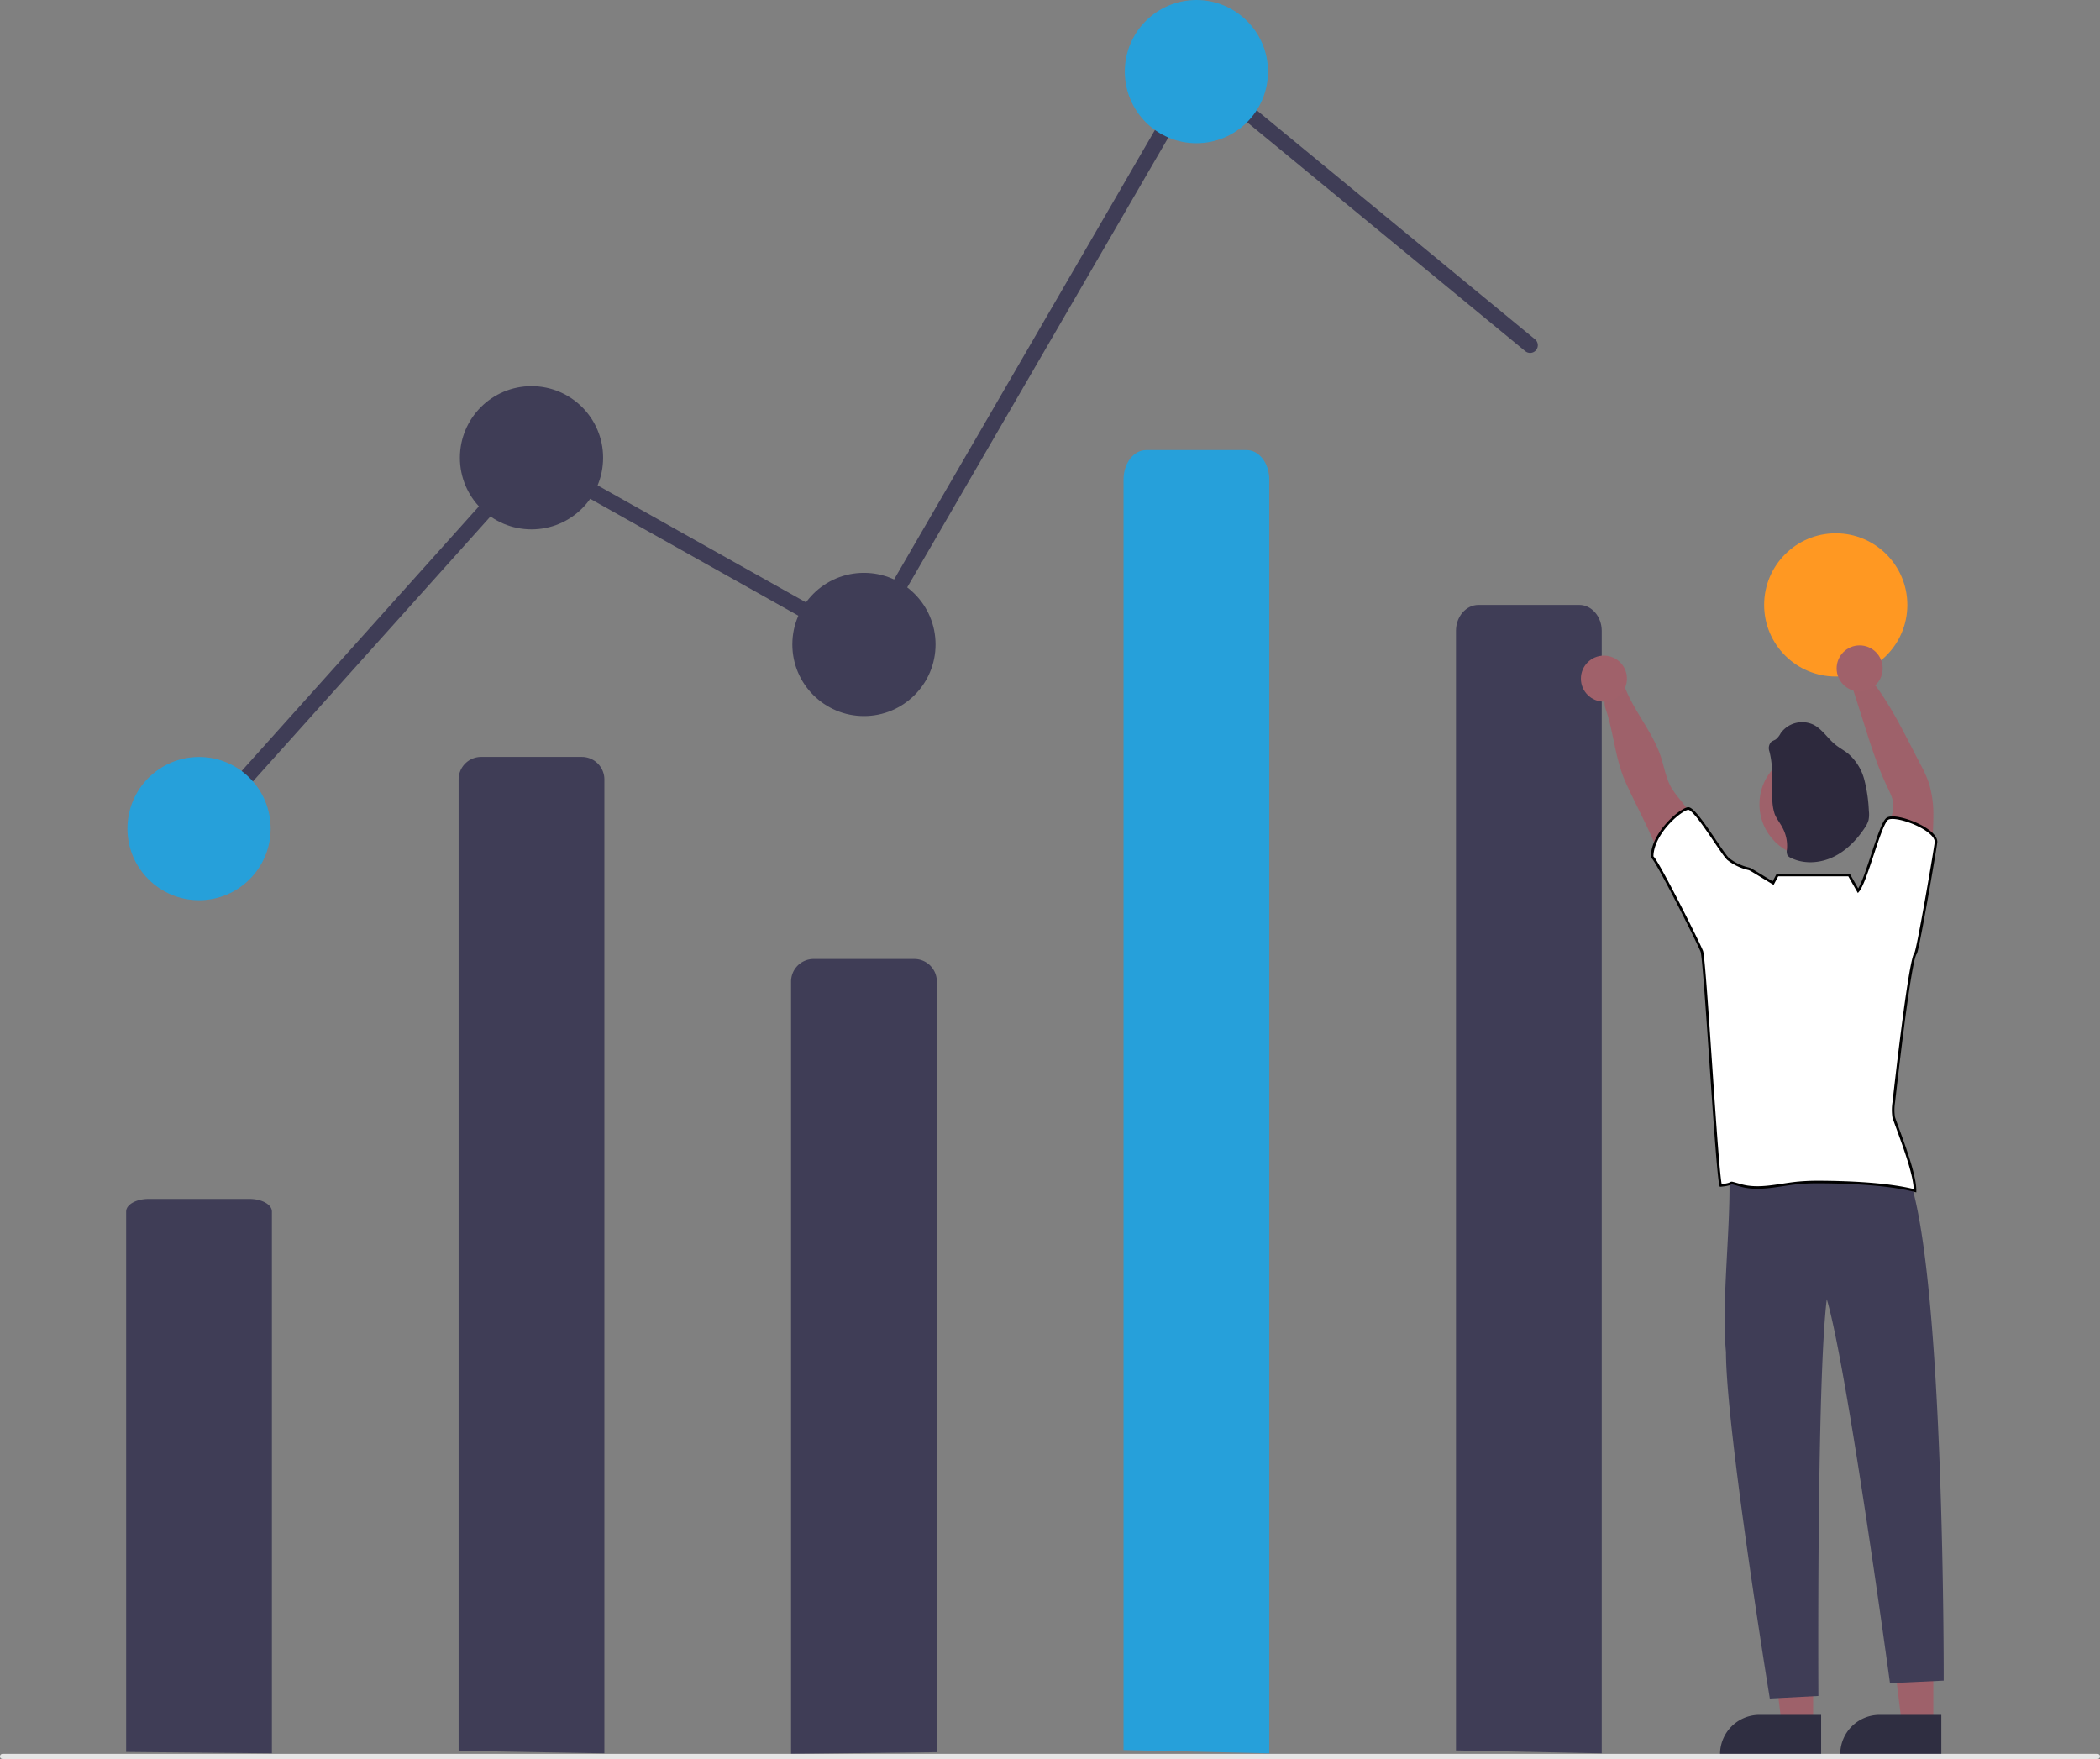 <?xml version="1.0" encoding="UTF-8" standalone="no"?>
<svg
   xmlns:dc="http://purl.org/dc/elements/1.1/"
   xmlns:cc="http://creativecommons.org/ns#"
   xmlns:rdf="http://www.w3.org/1999/02/22-rdf-syntax-ns#"
   xmlns:svg="http://www.w3.org/2000/svg"
   xmlns="http://www.w3.org/2000/svg"
   xmlns:sodipodi="http://sodipodi.sourceforge.net/DTD/sodipodi-0.dtd"
   xmlns:inkscape="http://www.inkscape.org/namespaces/inkscape"
   id="bb328e6d-602c-4acd-b0f5-b204c203e1c3"
   data-name="Layer 1"
   width="821.168"
   height="687.802"
   viewBox="0 0 821.168 687.802"
   version="1.1"
   sodipodi:docname="sidenav_illustration.svg"
   inkscape:version="1.0.2 (e86c870879, 2021-01-15, custom)">
  <rect x="0" y="0" width="821.168" height="687.802" fill="#808080" stroke="none"/>
  <defs
     id="defs2111" />
  <sodipodi:namedview
     pagecolor="#ffffff"
     bordercolor="#666666"
     borderopacity="1"
     objecttolerance="10"
     gridtolerance="10"
     guidetolerance="10"
     inkscape:pageopacity="0"
     inkscape:pageshadow="2"
     inkscape:window-width="1920"
     inkscape:window-height="1002"
     id="namedview2109"
     showgrid="false"
     inkscape:zoom="0.86357657"
     inkscape:cx="428.03013"
     inkscape:cy="390.70549"
     inkscape:window-x="-8"
     inkscape:window-y="-8"
     inkscape:window-maximized="1"
     inkscape:current-layer="bb328e6d-602c-4acd-b0f5-b204c203e1c3"
     inkscape:document-rotation="0" />
  <polygon
     points="755.994 674.556 743.734 674.555 737.902 627.268 755.996 627.268 755.994 674.556"
     fill="#9e616a"
     id="polygon2076" />
  <path
     d="M948.537,792.539l-39.531-.001v-.5a15.387,15.387,0,0,1,15.386-15.386h.001l24.144.001Z"
     transform="translate(-189.416 -106.099)"
     fill="#2f2e41"
     id="path2078" />
  <polygon
     points="708.994 674.556 696.734 674.555 690.902 627.268 708.996 627.268 708.994 674.556"
     fill="#9e616a"
     id="polygon2080" />
  <path
     d="M901.537,792.539l-39.531-.001v-.5a15.387,15.387,0,0,1,15.386-15.386h.001l24.144.001Z"
     transform="translate(-189.416 -106.099)"
     fill="#2f2e41"
     id="path2082" />
  <path
     id="ae5c11dc-7e77-468a-a39f-cc8da6ee1565"
     data-name="Path 1495"
     d="M368.748,790.71V410.9a8.82,8.82,0,0,1,8.82-8.82h39.36a8.82,8.82,0,0,1,8.82,8.82h0V791.7Z"
     transform="translate(-189.416 -106.099)"
     fill="#3f3d56" />
  <path
     id="bc696f83-47b6-45c9-967f-bb64f1f3bee5"
     data-name="Path 1496"
     d="M498.748,791.9v-302a8.82,8.82,0,0,1,8.82-8.82h39.36a8.82,8.82,0,0,1,8.82,8.82h0V791.25Z"
     transform="translate(-189.416 -106.099)"
     fill="#3f3d56" />
  <path
     d="M267.747,433.099a3,3,0,0,1-2.233-5.002l131.605-146.791L526.638,354.035,656.927,129.537,789.655,238.782a3,3,0,1,1-3.813,4.633L658.569,138.66,528.858,362.163,398.376,288.892,269.982,432.101A2.991,2.991,0,0,1,267.747,433.099Z"
     transform="translate(-189.416 -106.099)"
     fill="#3f3d56"
     id="path2086" />
  <circle
     id="a1f8771a-4bf9-4603-9747-6ae739e4ad47"
     data-name="Ellipse 300"
     cx="77.832"
     cy="324"
     r="28"
     fill="#6c63ff"
     style="fill:#26a0da;fill-opacity:1" />
  <circle
     id="ffdbdf53-78c2-412f-9ede-372406e5d245"
     data-name="Ellipse 301"
     cx="207.832"
     cy="179"
     r="28"
     fill="#ccc"
     style="fill:#3f3d56;fill-opacity:1" />
  <circle
     id="b7cff929-f00d-4f86-944c-e500b6ceb6ad"
     data-name="Ellipse 302"
     cx="337.832"
     cy="252"
     r="28"
     fill="#e6e6e6"
     style="fill:#3f3d56;fill-opacity:1" />
  <circle
     id="eabc0b76-6faa-4fa0-934c-daff28b491dd"
     data-name="Ellipse 303"
     cx="467.832"
     cy="28"
     r="28"
     fill="#6c63ff"
     style="fill:#26a0da;fill-opacity:1" />
  <circle
     id="a7ca0488-8ee6-49e2-b245-2872b84c042e"
     data-name="Ellipse 304"
     cx="717.832"
     cy="236.535"
     r="28"
     fill="#6c63ff"
     style="fill:#ff9822;fill-opacity:1" />
  <path
     id="b579ef19-595a-43de-9b6d-0ead8268ca48"
     data-name="Path 1507"
     d="M897.348,560.755c10.48,1.262,37.279-8.298,38.731,6.246,13.794,40.605,13.384,196.256,13.384,196.256l-21,1S911.683,640.583,903.748,614.125c-3.982,32.159-3.284,155.133-3.284,155.133l-19,1s-17.043-104.717-17.14-135.453c-2.071-22.514,3.009-55.876.835-77.64a83.218,83.218,0,0,0,32.19,3.59Z"
     transform="translate(-189.416 -106.099)"
     fill="#3f3d56" />
  <path
     id="b3465432-03e0-48eb-8016-b04aa244e72c"
     data-name="Path 1513"
     d="M758.748,790.554V352.8c0-5.614,3.949-10.166,8.82-10.166h39.36c4.871,0,8.82,4.551,8.82,10.166V791.7Z"
     transform="translate(-189.416 -106.099)"
     fill="#3f3d56" />
  <path
     id="ac7870c5-efcc-4c4b-b17f-07e0bff4d096"
     data-name="Path 1508"
     d="M861.698,442.955a130.657,130.657,0,0,0-15.31-24.17,38.322,38.322,0,0,1-3.4-4.64c-2.15-3.73-2.79-8.11-4.15-12.19-3.8-11.44-13.28-20.63-15.59-32.46-.84-4.3-7.936,8.198-6.07,13.53,3.33,9.65,3.76,19.87,8,29.19s9.22,18.26,12.88,27.79c2.08,5.41,3.74,11,6.79,16s7.81,9.19,13.56,9.94a33.45,33.45,0,0,1,1.63-10.68C861.288,451.325,863.508,446.685,861.698,442.955Z"
     transform="translate(-189.416 -106.099)"
     fill="#9e616a" />
  <path
     id="be4b35b3-6955-40b7-9549-45fdba6a2930"
     data-name="Path 1509"
     d="M924.608,449.435a55.259,55.259,0,0,1,3.25-20.78c.92-2.55,2-5.14,1.91-7.85-.13-2.52-1.33-4.83-2.42-7.11-3.76-7.85-6.4-16.17-9-24.47l-5-15.65c-1.63-1.195,7.89-1.61,9.92,1.2,6.64,9.22,11.67,19.81,16.93,29.88a50.577,50.577,0,0,1,3.42,7.49,41.186,41.186,0,0,1,1.8,12.94c0,8.19-1.08,16.35-2.2,24.47-.71,5.09-1.64,10.63-5.49,14C933.728,458.435,929.708,453.435,924.608,449.435Z"
     transform="translate(-189.416 -106.099)"
     fill="#9e616a" />
  <circle
     id="a7d383a2-21d6-4551-be8a-8c82a5e576cb"
     data-name="Ellipse 307"
     cx="708.752"
     cy="314.484"
     r="20.75"
     fill="#9e616a" />
  <path
     id="fb091cb1-8ad4-4d57-b74d-c940c723d6bf"
     data-name="Path 1512"
     d="M881.3,399.881a3.602,3.602,0,0,1,.76-3.723c.518-.408,1.206-.561,1.762-.95a7.602,7.602,0,0,0,1.9-2.403,10.315,10.315,0,0,1,12.909-3.277c3.429,1.795,5.5,5.389,8.549,7.808,1.548,1.254,3.344,2.184,4.902,3.438a20.146,20.146,0,0,1,6.355,10.278,58.31,58.31,0,0,1,1.762,12.125,10.905,10.905,0,0,1-.142,3.686,10.317,10.317,0,0,1-1.396,2.85c-3.135,4.749-7.266,9.062-12.444,11.513s-11.475,2.85-16.581.285a2.85,2.85,0,0,1-1.273-1.017,3.658,3.658,0,0,1-.199-2.194,15.018,15.018,0,0,0-1.653-8.406c-.95-1.9-2.375-3.534-3.135-5.5a19.16,19.16,0,0,1-.893-6.82C882.392,411.593,882.798,405.638,881.3,399.881Z"
     transform="translate(-189.416 -106.099)"
     fill="#2d293d" />
  <path
     id="ef6ae9ea-be37-4bc6-b1be-067860dc7e9d"
     data-name="Path 1514"
     d="M238.747,791.149V579.808c0-2.71,3.949-4.908,8.82-4.908h39.36c4.871,0,8.82,2.2,8.82,4.908V791.7Z"
     transform="translate(-189.416 -106.099)"
     fill="#3f3d56" />
  <path
     id="b4c810f7-8361-4f56-9780-d97c96bbbba4"
     data-name="Path 944"
     d="M1009.585,793.901H190.416a1,1,0,1,1,0-2h819.168a1,1,0,0,1,0,2Z"
     transform="translate(-189.416 -106.099)"
     fill="#e6e6e6" />
  <path
     id="b32730d1-ac43-40b1-a176-73e18bf362e5"
     data-name="Path 1515"
     d="M628.747,790.405V293.635c0-6.371,3.949-11.536,8.82-11.536h39.36c4.871,0,8.82,5.165,8.82,11.536V791.7Z"
     transform="translate(-189.416 -106.099)"
     fill="#6c63ff"
     style="fill:#26a0da;fill-opacity:1" />
  <circle
     cx="627.182"
     cy="265.366"
     r="9"
     fill="#a0616a"
     id="circle2102" />
  <circle
     cx="727.182"
     cy="261.366"
     r="9"
     fill="#a0616a"
     id="circle2104" />
  <path
     d="M938.468,478.875c.878-.804,8.038-42.674,7.996-43.617-.111-5.158-15.85-11.05-19-9-2.972,1.934-8.147,24.124-11.477,28.165l-3.523-6.165h-28l-1.697,3.152c-3.674-2.213-6.979-4.254-8.158-4.929a5.3,5.3,0,0,0-1.311-.645,20.311,20.311,0,0,1-8-3.76c-2.3-1.77-12.974-20.307-15.834-19.817-3.23.54-14.125,9.96-14,19,1.372-.029,19.214,35.648,19.464,36.977,1.37,5.62,5.894,87.58,7.354,91.4,6.726-.65,1.416-1.81,7.926,0,7.01,1.95,14.41-.16,21.64-.94a83.114,83.114,0,0,1,9.06-.4c11,.05,26.7.66,37.35,3.39.06-6.98-6.07-22.08-8.34-28.67a19.248,19.248,0,0,1,.03-5.94C930.238,534.665,936.094,481.54,938.468,478.875Z"
     transform="translate(-189.416 -106.099)"
     fill="#e6e6e6"
     id="path2106"
     style="fill:#ffffff;fill-opacity:1;stroke:#000000;stroke-opacity:1" />
</svg>
